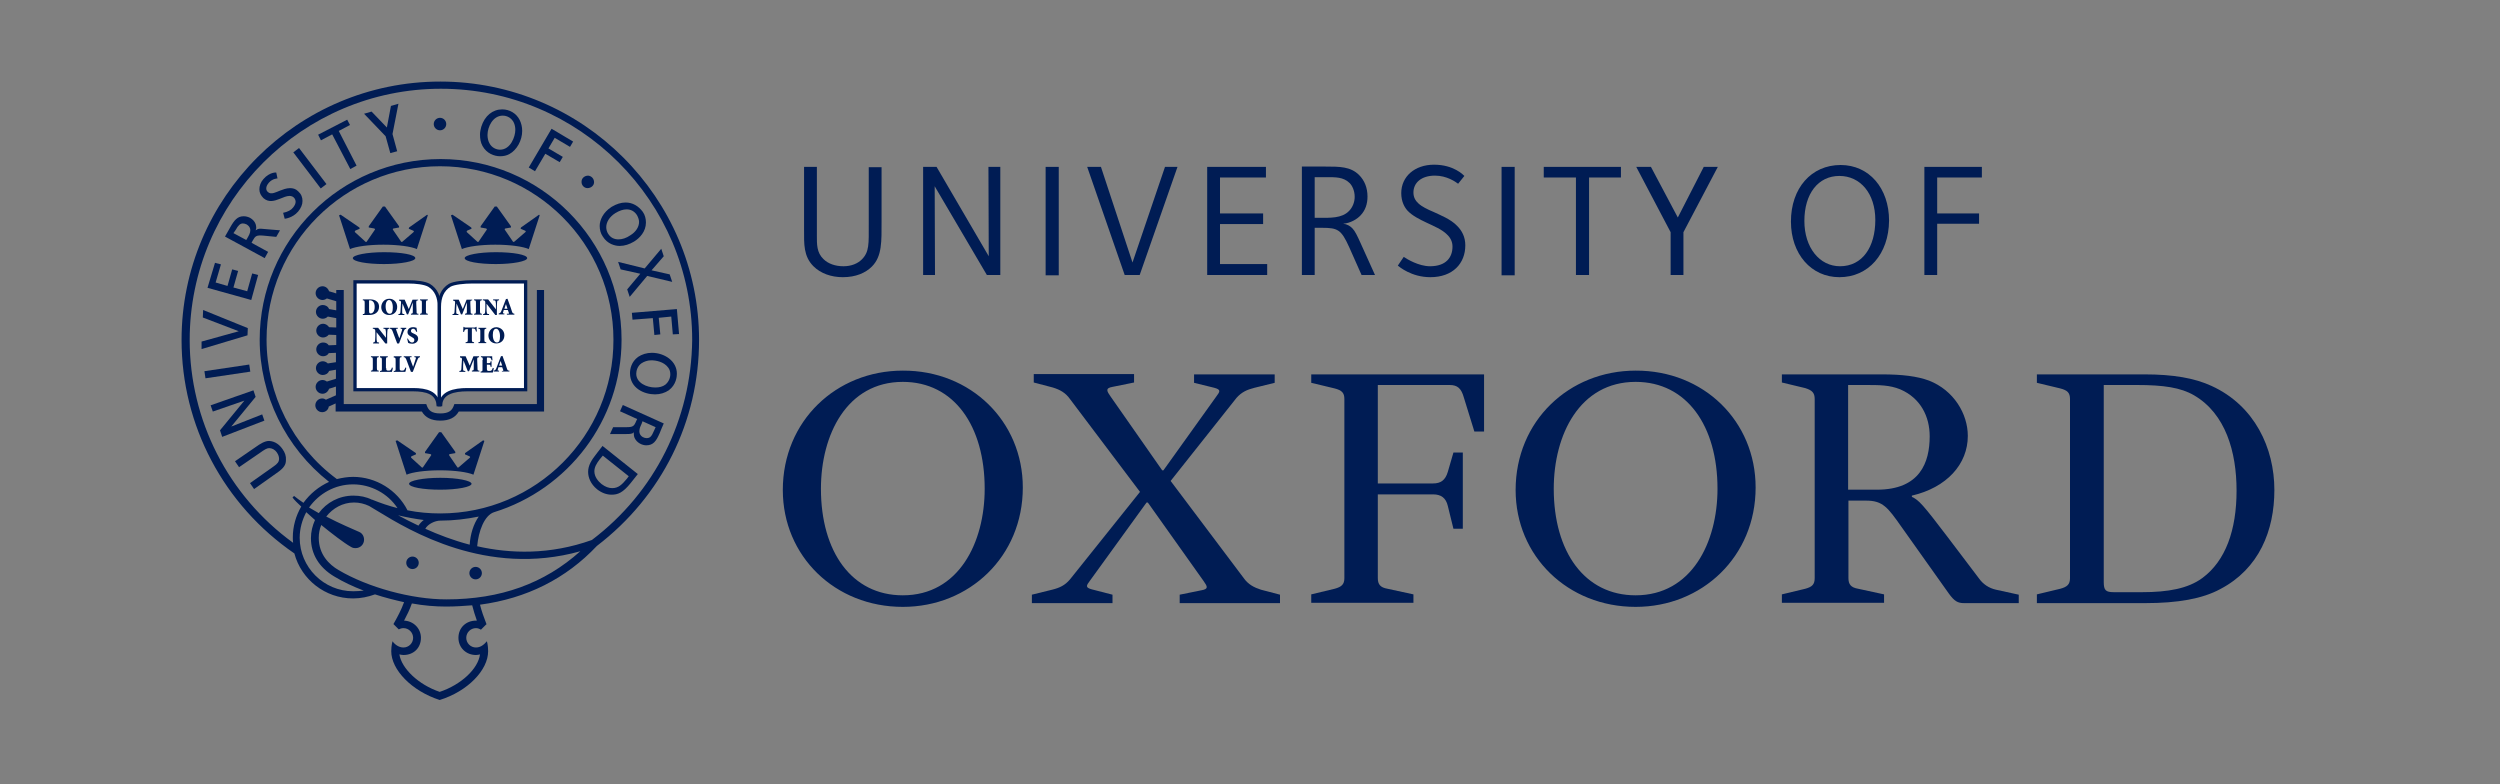 <svg width="800" height="251" viewBox="0 0 800 251" fill="none" xmlns="http://www.w3.org/2000/svg">
<rect x="0" y="0" width="800" height="251" fill="#808080" stroke="none"/>
<g clip-path="url(#clip0_408_162)">
<path d="M140.6 98.2C140.6 95.1 139.6 92.7 137.3 91.3C135.9 90.5 133.1 90.2 130.7 90.2H113.6V124.7H132.2C136.5 124.7 139.9 125.7 140.2 129.5H140.6V98.2Z" fill="white"/>
<path d="M140.6 98.2C140.6 95.1 139.6 92.7 137.3 91.3C135.9 90.5 133.1 90.2 130.7 90.2H113.6V124.7H132.2C136.5 124.7 139.9 125.7 140.2 129.5H140.6V98.2Z" stroke="#001C54" stroke-width="1.057" stroke-miterlimit="3.864"/>
<path d="M140.6 98.2C140.6 95.1 141.6 92.7 143.9 91.3C145.3 90.5 148.7 90.2 151 90.2H168.2V124.7H149.5C145.2 124.7 141.2 125.7 141 129.5H140.6V98.2Z" fill="white"/>
<path d="M140.6 98.2C140.6 95.1 141.6 92.7 143.9 91.3C145.3 90.5 148.7 90.2 151 90.2H168.2V124.7H149.5C145.2 124.7 141.2 125.7 141 129.5H140.6V98.2Z" stroke="#001C54" stroke-width="1.057" stroke-miterlimit="3.864"/>
<path d="M171.8 92.8V129.3H145.4L145.1 130.1C144.6 131.2 143.8 132.3 140.9 132.3C138 132.3 137.2 131.2 136.7 130.1L136.4 129.3H110V92.8H107.6V93.9L105.3 93.2C105 92.3 104.2 91.6 103.2 91.6C102 91.6 101 92.6 101 93.8C101 95 102 96 103.2 96C103.7 96 104.2 95.8 104.6 95.5L107.6 96.4V99.3L105.3 98.9C105 98.1 104.2 97.6 103.3 97.6C102.1 97.6 101.1 98.6 101.1 99.8C101.1 101 102.1 102 103.3 102C103.9 102 104.5 101.7 104.9 101.3L107.6 101.8V104.8L105.3 104.7C104.9 104.1 104.2 103.6 103.4 103.6C102.2 103.6 101.2 104.6 101.2 105.8C101.2 107 102.2 108 103.4 108C104.1 108 104.8 107.6 105.2 107.1L107.6 107.2V110.4L105.2 110.5C104.8 109.9 104.2 109.6 103.4 109.6C102.2 109.6 101.2 110.6 101.2 111.8C101.2 113 102.2 114 103.4 114C104.2 114 104.9 113.6 105.2 113L107.5 112.9V115.9L104.9 116.3C104.5 115.9 103.9 115.6 103.3 115.6C102.1 115.6 101.1 116.6 101.1 117.8C101.1 119 102.1 120 103.3 120C104.2 120 105 119.5 105.3 118.7L107.5 118.3V121.2L104.6 122.1C104.2 121.8 103.7 121.6 103.2 121.6C102 121.6 101 122.6 101 123.8C101 125 102 126 103.2 126C104.2 126 105 125.3 105.3 124.4L107.5 123.7V126.5L104.3 127.9C104 127.7 103.6 127.5 103.1 127.5C101.9 127.5 100.9 128.5 100.9 129.7C100.9 130.9 101.9 131.9 103.1 131.9C104.2 131.9 105.1 131.1 105.2 130.1L107.4 129.1V131.7H135C136.1 133.6 138 134.6 140.9 134.6C143.8 134.6 145.7 133.6 146.8 131.7H174.1V92.8H171.8Z" fill="#001C54"/>
<path d="M122.9 80.7C117.4 80.7 112.9 81.6 112.9 82.6C112.9 83.7 117.4 84.5 122.9 84.5C128.4 84.5 132.9 83.6 132.9 82.6C132.9 81.5 128.5 80.7 122.9 80.7Z" fill="#001C54"/>
<path d="M136.7 68.7L130.9 72.8L130.8 73.2L132.2 73.8C132.5 73.9 132.5 74.2 132.3 74.3L128.7 77.4H128.4L125.8 73.6C125.6 73.4 125.7 73.1 126 73.1L127.7 72.8V72.4L123.2 66.1H122.5L118 72.4V72.8L119.7 73.1C120 73.2 120.1 73.4 119.9 73.6L117.3 77.4H117L113.6 74.3C113.5 74.2 113.5 74 113.7 73.8L115.1 73.2L115 72.8L109 68.7L108.5 68.9L112 79.7C113.8 78.9 117.9 78.3 122.7 78.3C127.5 78.3 131.6 78.9 133.4 79.7L136.9 68.9L136.7 68.7Z" fill="#001C54"/>
<path d="M140.9 152.9C135.4 152.9 130.9 153.8 130.9 154.8C130.9 155.9 135.4 156.7 140.9 156.7C146.4 156.7 150.9 155.8 150.9 154.8C150.8 153.8 146.4 152.9 140.9 152.9Z" fill="#001C54"/>
<path d="M154.6 140.9L148.8 145V145.4L150.2 146C150.5 146.1 150.5 146.4 150.3 146.5L146.7 149.6H146.4L143.8 145.8C143.6 145.6 143.7 145.3 144 145.3L145.7 145V144.6L141.2 138.3H140.5L136 144.6V145L137.7 145.3C138 145.4 138.1 145.6 137.9 145.8L135.3 149.6H135L131.6 146.5C131.5 146.4 131.5 146.1 131.7 146L133.1 145.4V145L127.1 140.9L126.6 141.1L130.1 151.9C131.9 151.1 136 150.5 140.8 150.5C145.6 150.5 149.7 151.1 151.5 151.9L155 141.1L154.6 140.9Z" fill="#001C54"/>
<path d="M158.7 80.7C153.2 80.7 148.7 81.6 148.7 82.6C148.7 83.7 153.2 84.5 158.7 84.5C164.2 84.5 168.7 83.6 168.7 82.6C168.7 81.5 164.2 80.7 158.7 80.7Z" fill="#001C54"/>
<path d="M172.5 68.7L166.7 72.8L166.6 73.2L168 73.8C168.3 73.9 168.3 74.2 168.1 74.3L164.5 77.4H164.2L161.6 73.6C161.4 73.4 161.5 73.1 161.8 73.1L163.5 72.8V72.4L159 66.1H158.3L153.8 72.4V72.8L155.5 73.1C155.8 73.2 155.9 73.4 155.7 73.6L153.1 77.4H152.8L149.4 74.3C149.3 74.2 149.3 74 149.5 73.8L150.9 73.2L150.8 72.8L144.8 68.7L144.3 68.9L147.8 79.7C149.6 78.9 153.7 78.3 158.5 78.3C163.3 78.3 167.4 78.9 169.2 79.7L172.7 68.9L172.5 68.7Z" fill="#001C54"/>
<path d="M118.4 95.8C119.3 95.8 120.1 96 120.6 96.5C121 96.8 121.3 97.4 121.3 98.1C121.3 100 119.9 100.8 118.1 100.8H116.1V100.5C116.7 100.5 116.7 100.4 116.7 99.6V97C116.7 96.2 116.6 96.1 116.1 96.1V95.8H118.4ZM118.1 99.5C118.1 100.2 118.3 100.3 118.6 100.3C119.3 100.3 119.9 99.6 119.9 98.2C119.9 96.6 119.1 96.1 118.4 96.1C118.2 96.1 118.1 96.1 118.1 96.2C118.1 96.2 118.1 96.4 118.1 96.6V99.5Z" fill="#001C54"/>
<path d="M127.1 98.2C127.1 99.8 126 100.8 124.5 100.8C123 100.8 122 99.7 122 98.3C122 97.1 122.8 95.6 124.6 95.6C126 95.6 127.1 96.7 127.1 98.2ZM123.4 98C123.4 99.4 123.9 100.4 124.7 100.4C125.4 100.4 125.7 99.8 125.7 98.4C125.7 96.9 125.2 96 124.5 96C123.9 96 123.4 96.7 123.4 98Z" fill="#001C54"/>
<path d="M133.8 95.8V96.1C133.2 96.2 133.2 96.2 133.2 97L133.3 99.5C133.3 100.3 133.3 100.4 133.9 100.4V100.7H131.5V100.4C132.1 100.3 132.1 100.3 132.1 99.5V96.8L130.6 100.6H130.2L128.8 97.1L128.7 98.8C128.7 99.5 128.7 99.8 128.7 100.1C128.7 100.4 128.9 100.5 129.4 100.5V100.8H127.5V100.5C127.9 100.5 128 100.4 128.1 100.1C128.1 99.9 128.2 99.5 128.2 98.8L128.3 97.3C128.4 96.3 128.3 96.3 127.7 96.2V95.9H129.5L130.8 98.9L132 95.9H133.8V95.8Z" fill="#001C54"/>
<path d="M136.3 99.5C136.3 100.3 136.4 100.4 136.9 100.4V100.7H134.4V100.4C134.9 100.4 135 100.3 135 99.5V97C135 96.2 134.9 96.1 134.4 96.1V95.8H136.9V96.1C136.4 96.1 136.3 96.2 136.3 97V99.5Z" fill="#001C54"/>
<path d="M124 109.9H123.3L120.5 106.3V107.7C120.5 108.5 120.5 108.9 120.6 109.2C120.6 109.5 120.8 109.6 121.3 109.6V109.9H119.4V109.6C119.7 109.6 119.9 109.5 120 109.2C120 109 120.1 108.5 120.1 107.7V106.3C120.1 105.7 120.1 105.6 119.9 105.4C119.8 105.2 119.6 105.2 119.3 105.2V104.9H121L123.5 108.1V107.1C123.5 106.3 123.5 105.9 123.4 105.6C123.4 105.3 123.2 105.2 122.7 105.2V104.9H124.6V105.2C124.2 105.2 124 105.3 124 105.6C124 105.8 123.9 106.3 123.9 107.1V109.9H124Z" fill="#001C54"/>
<path d="M127.1 109.9C126.6 108.5 125.9 106.7 125.6 105.9C125.3 105.3 125.2 105.2 124.8 105.2V104.9H127.3V105.2H127C126.7 105.2 126.7 105.3 126.8 105.6C126.9 106 127.5 107.5 127.8 108.3C128 107.7 128.5 106.2 128.6 105.8C128.8 105.3 128.7 105.3 128.4 105.2H128.2V104.9H130V105.2C129.6 105.3 129.5 105.3 129.2 106C129.2 106.1 128.2 108.4 127.7 109.9H127.1Z" fill="#001C54"/>
<path d="M130.5 108.3C130.7 108.7 131.1 109.6 131.9 109.6C132.3 109.6 132.6 109.3 132.6 108.8C132.6 108.4 132.3 108.1 131.8 107.9L131.7 107.8C131.1 107.5 130.4 107.1 130.4 106.3C130.4 105.4 131 104.7 132.2 104.7C132.4 104.7 132.7 104.7 132.9 104.8C133.1 104.8 133.2 104.9 133.3 104.9C133.3 105.2 133.4 105.6 133.5 106.1L133.2 106.2C133 105.7 132.8 105.2 132.2 105.2C131.8 105.2 131.5 105.5 131.5 105.9C131.5 106.3 131.8 106.5 132.3 106.7L132.5 106.8C133.2 107.1 133.8 107.5 133.8 108.4C133.8 109.3 133 110 131.9 110C131.6 110 131.3 109.9 131.1 109.9C130.9 109.8 130.7 109.8 130.6 109.7C130.5 109.3 130.4 108.9 130.3 108.4L130.5 108.3Z" fill="#001C54"/>
<path d="M120.6 117.7C120.6 118.5 120.7 118.6 121.2 118.6V118.9H118.7V118.6C119.2 118.6 119.3 118.5 119.3 117.7V115.2C119.3 114.4 119.2 114.3 118.7 114.3V114H121.2V114.3C120.7 114.3 120.6 114.4 120.6 115.2V117.7Z" fill="#001C54"/>
<path d="M123.6 117.8C123.6 118.2 123.6 118.4 123.8 118.5C123.9 118.6 124.1 118.6 124.3 118.6C124.5 118.6 124.9 118.6 125 118.4C125.1 118.3 125.3 118.1 125.4 117.6L125.7 117.7C125.7 118 125.5 118.8 125.4 119H121.6V118.7C122.2 118.7 122.2 118.6 122.2 117.8V115.3C122.2 114.5 122.1 114.4 121.6 114.4V114H124.1V114.3C123.6 114.3 123.5 114.4 123.5 115.2V117.8H123.6Z" fill="#001C54"/>
<path d="M127.9 117.8C127.9 118.2 127.9 118.4 128.1 118.5C128.2 118.6 128.4 118.6 128.6 118.6C128.8 118.6 129.2 118.6 129.3 118.4C129.4 118.3 129.6 118.1 129.7 117.6L130 117.7C130 118 129.8 118.8 129.7 119H126V118.7C126.6 118.7 126.6 118.6 126.6 117.8V115.3C126.6 114.5 126.5 114.4 126 114.4V114H128.5V114.3C128 114.3 127.9 114.4 127.9 115.2V117.8Z" fill="#001C54"/>
<path d="M131.5 119C131 117.6 130.3 115.8 130 115C129.7 114.4 129.6 114.3 129.2 114.3V114H131.7V114.3H131.4C131.1 114.3 131.1 114.4 131.2 114.7C131.3 115.1 131.9 116.6 132.2 117.4C132.4 116.8 132.9 115.3 133 114.9C133.2 114.4 133.1 114.4 132.8 114.3H132.6V114H134.4V114.3C134 114.4 133.9 114.4 133.6 115.1C133.6 115.2 132.6 117.5 132.1 119H131.5Z" fill="#001C54"/>
<path d="M151.1 95.8V96.1C150.5 96.2 150.5 96.2 150.5 97L150.6 99.5C150.6 100.3 150.6 100.4 151.2 100.4V100.7H148.8V100.4C149.4 100.3 149.4 100.3 149.4 99.5V96.8L147.9 100.6H147.5L146.1 97.1L146 98.8C146 99.5 146 99.8 146 100.1C146 100.4 146.2 100.5 146.7 100.5V100.8H144.8V100.5C145.2 100.5 145.3 100.4 145.4 100.1C145.4 99.9 145.5 99.5 145.5 98.8L145.6 97.3C145.7 96.3 145.6 96.3 145 96.2V95.9H146.8L148.1 98.9L149.3 95.9H151.1V95.8Z" fill="#001C54"/>
<path d="M153.6 99.5C153.6 100.3 153.7 100.4 154.2 100.4V100.7H151.7V100.4C152.2 100.4 152.3 100.3 152.3 99.5V97C152.3 96.2 152.2 96.1 151.7 96.1V95.8H154.2V96.1C153.7 96.1 153.6 96.2 153.6 97V99.5Z" fill="#001C54"/>
<path d="M159.2 100.8H158.5L155.7 97.2V98.6C155.7 99.4 155.7 99.8 155.8 100.1C155.8 100.4 156 100.5 156.5 100.5V100.8H154.6V100.5C154.9 100.5 155.1 100.4 155.2 100.1C155.2 99.9 155.3 99.5 155.3 98.6V97.2C155.3 96.6 155.3 96.5 155.1 96.3C155 96.1 154.8 96.1 154.5 96.1V95.8H156.2L158.7 99V98C158.7 97.2 158.7 96.8 158.6 96.5C158.6 96.2 158.4 96.1 157.8 96.1V95.8H159.7V96.1C159.3 96.1 159.1 96.2 159.1 96.5C159.1 96.7 159 97.2 159 98V100.8H159.2Z" fill="#001C54"/>
<path d="M162.4 100.4H162.6C162.9 100.4 162.9 100.3 162.8 100L162.5 99.2H161.2L161 99.9C160.9 100.2 160.9 100.3 161.2 100.3H161.4V100.6H159.6V100.3C160 100.2 160.1 100.2 160.4 99.6L161.9 95.7L162.4 95.6L162.9 97C163.2 97.9 163.6 98.8 163.8 99.6C164 100.3 164.2 100.3 164.6 100.4V100.7H162.2V100.4H162.4ZM161.4 98.8H162.4L161.9 97.3L161.4 98.8Z" fill="#001C54"/>
<path d="M151 108.6C151 109.4 151.1 109.5 151.7 109.5V109.8H149V109.5C149.6 109.5 149.7 109.4 149.7 108.6V105.3H149.6C149.1 105.3 148.9 105.4 148.8 105.5C148.7 105.6 148.6 105.8 148.5 106.2H148.2C148.2 105.6 148.3 105 148.3 104.6H148.5C148.6 104.8 148.7 104.8 148.9 104.8H151.9C152.1 104.8 152.1 104.8 152.3 104.6H152.5C152.5 104.9 152.5 105.6 152.6 106.1H152.3C152.2 105.6 152.1 105.4 152 105.3C151.9 105.2 151.6 105.1 151.3 105.1H151V108.6Z" fill="#001C54"/>
<path d="M155 108.6C155 109.4 155.1 109.5 155.6 109.5V109.8H153.1V109.5C153.6 109.5 153.7 109.4 153.7 108.6V106.1C153.7 105.3 153.6 105.2 153.1 105.2V104.9H155.6V105.2C155.1 105.2 155 105.3 155 106.1V108.6Z" fill="#001C54"/>
<path d="M161.4 107.3C161.4 108.9 160.3 109.9 158.8 109.9C157.3 109.9 156.3 108.8 156.3 107.4C156.3 106.2 157.1 104.7 158.9 104.7C160.3 104.8 161.4 105.8 161.4 107.3ZM157.7 107.2C157.7 108.6 158.2 109.6 159 109.6C159.7 109.6 160 109 160 107.6C160 106.1 159.4 105.2 158.8 105.2C158.1 105.2 157.7 105.8 157.7 107.2Z" fill="#001C54"/>
<path d="M153.3 114V114.3C152.7 114.4 152.7 114.4 152.7 115.2L152.8 117.7C152.8 118.5 152.8 118.6 153.4 118.6V118.9H151V118.6C151.6 118.5 151.6 118.5 151.6 117.7V115L150.1 118.8H149.7L148.3 115.3L148.2 117C148.2 117.7 148.2 118 148.2 118.3C148.2 118.6 148.4 118.7 148.9 118.7V119H147V118.7C147.4 118.7 147.5 118.6 147.6 118.3C147.6 118.1 147.7 117.7 147.7 117L147.8 115.5C147.9 114.5 147.8 114.5 147.2 114.4V114H149L150.3 117L151.5 114H153.3Z" fill="#001C54"/>
<path d="M154.5 115.2C154.5 114.4 154.4 114.3 153.9 114.3V114H157.5C157.5 114.1 157.5 114.7 157.6 115.3H157.3C157.2 114.9 157.1 114.7 157 114.6C156.9 114.5 156.6 114.4 156.2 114.4H156.1C155.8 114.4 155.8 114.4 155.8 114.7V116.2H156.2C156.9 116.2 156.9 116.2 157 115.6H157.3V117.4H157C156.9 116.7 156.9 116.7 156.2 116.7H155.8V117.9C155.8 118.3 155.8 118.5 156 118.6C156.1 118.7 156.3 118.7 156.5 118.7C156.8 118.7 157.1 118.7 157.3 118.5C157.4 118.4 157.6 118.1 157.7 117.7L158 117.8C158 118.2 157.8 119 157.7 119.2H153.8V118.9C154.4 118.8 154.4 118.8 154.4 118V115.2H154.5Z" fill="#001C54"/>
<path d="M160.6 118.7H160.8C161.1 118.7 161.1 118.6 161 118.3L160.7 117.5H159.5L159.3 118.2C159.2 118.5 159.2 118.6 159.5 118.6H159.7V118.9H158V118.6C158.4 118.5 158.5 118.5 158.8 117.9L160.3 114L160.8 113.9L161.3 115.3C161.6 116.2 162 117.1 162.2 117.9C162.4 118.6 162.6 118.6 163 118.6V118.9H160.6V118.7ZM159.7 117H160.7L160.2 115.5L159.7 117Z" fill="#001C54"/>
<path d="M134 180.1C134 181.2 133.1 182.1 132 182.1C130.9 182.1 130 181.2 130 180.1C130 179 130.9 178.1 132 178.1C133.1 178.1 134 179 134 180.1Z" fill="#001C54"/>
<path d="M154.2 183.4C154.2 184.5 153.3 185.4 152.2 185.4C151.1 185.4 150.2 184.5 150.2 183.4C150.2 182.3 151.1 181.4 152.2 181.4C153.3 181.4 154.2 182.3 154.2 183.4Z" fill="#001C54"/>
<path d="M142.8 39.7C142.8 40.8 141.9 41.7 140.8 41.7C139.7 41.7 138.8 40.8 138.8 39.7C138.8 38.6 139.7 37.7 140.8 37.7C141.9 37.7 142.8 38.6 142.8 39.7Z" fill="#001C54"/>
<path d="M190.1 58.3C190.1 59.4 189.1 60.2 188 60.2C186.9 60.2 186 59.2 186.1 58.1C186.1 57 187.1 56.2 188.2 56.2C189.3 56.3 190.1 57.2 190.1 58.3Z" fill="#001C54"/>
<path d="M90.4 143.7C91.2 144.8 91.6 146 91.5 147.2C91.5 148.6 91 149.7 88.5 151.4L81.3 156.5L80 154.6C80 154.6 87.4 149.4 87.5 149.3C88.8 148.4 89.3 147.8 89.3 146.8C89.3 146.2 89.1 145.5 88.6 144.8C87.9 143.8 87 143.4 86.1 143.4C85.4 143.4 84.6 143.9 83.2 144.9L76.5 149.5L75.2 147.6L81.6 143.2C83.4 141.9 84.8 141.1 86.1 141.1C88.1 141.2 89.5 142.4 90.4 143.7Z" fill="#001C54"/>
<path d="M67.4 129.7L81.1 124.9L81.8 127L74 136.5L83.9 132.6L84.6 134.6L71.1 139.8L70.4 137.7L78.2 128.2L68.1 131.7L67.4 129.7Z" fill="#001C54"/>
<path d="M79.757 116.651L65.414 118.781L65.752 121.056L80.095 118.926L79.757 116.651Z" fill="#001C54"/>
<path d="M64.9 101.6L65 99.2L79.3 105L79.2 107.3L64.5 111.7V109.3L76.4 106L64.9 101.6Z" fill="#001C54"/>
<path d="M78 69.2C76 69.2 75 70.4 73.7 72.7L72 75.7L84.7 82.6L85.8 80.6L80.5 77.7L80.8 77.1C81.7 75.5 82 75.2 84.3 75.4L88.4 75.8L89.6 73.7L84.8 73.3C83.8 73.2 83.1 73.1 82.5 73.3C82.3 73.4 82.1 73.5 81.8 73.7C81.9 73.4 82 73.2 82 72.9C82 72.5 81.9 72.1 81.8 71.7C81.5 70.9 80.9 70.2 80 69.7C79.4 69.4 78.7 69.2 78 69.2ZM75.4 73.6C76.2 72.1 76.9 71.5 77.7 71.5C78 71.5 78.5 71.6 78.9 71.8C79.4 72.1 79.9 72.6 80 73.1C80.1 73.3 80.1 73.5 80.1 73.7C80.1 74.6 79.6 75.4 79.1 76.3L78.8 76.8L74.7 74.6L75.4 73.6Z" fill="#001C54"/>
<path d="M95.69 47.363L93.859 48.755L102.635 60.299L104.466 58.907L95.69 47.363Z" fill="#001C54"/>
<path d="M101.8 43.1L111.1 38.3L112 40L108.4 41.9L114.1 53L112.1 54.1L106.3 43L102.7 44.9L101.8 43.1Z" fill="#001C54"/>
<path d="M125.1 33.9L127.5 33.2L125.6 42.9L127.1 48.4L124.9 49L123.4 43.6L116.5 36.4L118.9 35.7L123.8 40.8L125.1 33.9Z" fill="#001C54"/>
<path d="M169.2 53.6L176.5 41.2L183.4 45.3L182.4 47L177.5 44.1L175.5 47.5L180.1 50.2L179.1 51.9L174.5 49.2L171.2 54.8L169.2 53.6Z" fill="#001C54"/>
<path d="M206.3 85.9L211.6 79.6L212.4 82L208.5 86.5L214.3 87.8L215.1 90.2L207.1 88.3L201.5 95L200.7 92.6L204.9 87.6L198.6 86.2L197.8 83.8L206.3 85.9Z" fill="#001C54"/>
<path d="M202.2 100.1L216.6 98.9L217.3 106.9L215.3 107L214.8 101.3L210.8 101.7L211.3 107L209.4 107.2L208.9 101.8L202.4 102.3L202.2 100.1Z" fill="#001C54"/>
<path d="M208.6 112.9C206.9 112.9 205.4 113.4 204.2 114.2C202 115.8 201.6 118.1 201.6 119.4C201.6 124.3 206.2 126.2 209.6 126.2C211.3 126.2 212.8 125.7 214 124.9C216.4 123.1 216.6 120.5 216.6 119.6C216.6 115.5 212.6 112.9 208.6 112.9ZM209.7 124C206.9 124 203.6 122.5 203.6 119.6C203.6 118.6 204 117.2 205.2 116.3C206.1 115.7 207.2 115.3 208.4 115.3C209.8 115.3 212.4 115.7 213.8 117.6C214.3 118.2 214.5 119 214.5 119.8C214.5 120.9 214 122.2 212.9 123.1C212.1 123.7 211 124 209.7 124Z" fill="#001C54"/>
<path d="M200.2 64.8C198.7 64.8 197.2 65.3 195.7 66.2C192.9 68 191.9 70.5 191.9 72.3C191.9 73.5 192.2 74.7 192.9 75.7C194.4 78.1 196.8 78.7 198.3 78.7C199.8 78.7 201.4 78.2 202.9 77.3C204.7 76.2 206.7 74.1 206.7 71.2C206.7 70 206.4 68.8 205.7 67.8C204.3 65.9 202.4 64.8 200.2 64.8ZM197.9 76.6C196.6 76.6 195.4 76.1 194.6 74.8C194.2 74.2 194 73.4 194 72.7C194 71.1 195 69.4 196.9 68.2C198.2 67.4 199.4 67 200.5 67C201.9 67 203 67.6 203.8 68.8C204.2 69.5 204.5 70.3 204.5 71C204.5 72.6 203.5 74.2 201.7 75.3C200.4 76.2 199.1 76.6 197.9 76.6Z" fill="#001C54"/>
<path d="M160.7 35C157.7 35 155.1 37 154 40.6C153.8 41.4 153.6 42.2 153.6 43C153.6 44.4 153.8 45.6 154.4 46.7C155.7 49.1 158.2 50 160 50C161.1 50 162.1 49.8 163 49.3C165.4 48 167.1 44.9 167.1 41.9C167.1 40.6 166.8 39.4 166.3 38.4C165.2 36.2 163 35 160.7 35ZM160 47.9C159 47.9 157.4 47.4 156.6 45.8C156.2 45.1 156 44.1 156 43.2C156 40.6 157.7 37 160.9 37C162.7 37 164.9 38.3 164.9 41.6C164.9 43.7 163.4 47.9 160 47.9Z" fill="#001C54"/>
<path d="M80.7 87.5L82.6 88L80.4 96L66.4 92.1L68.8 84.1L70.7 84.6L69 90.4L72.8 91.5L74.3 86.2L76.2 86.7L74.7 92L79.1 93.2L80.7 87.5Z" fill="#001C54"/>
<path d="M84.3 57.3C86.3 55 88.4 55.2 88.4 55.2L88.8 57.1C88.8 57.1 87.2 57.1 86 58.5C85.5 59.1 85.2 59.7 85.2 60.3C85.2 60.8 85.4 61.2 85.8 61.5C86.8 62.4 88.5 61.4 89.6 61C90.4 60.7 91.6 60.2 92.8 60.2C93.7 60.2 94.6 60.4 95.4 61.2C96.4 62.1 96.8 63.1 96.8 64.3C96.8 65.5 96.3 66.6 95.4 67.7C93.6 69.8 91.1 70 91.1 70L90.6 68.1C92.1 67.8 93.2 67.2 93.8 66.4C94.3 65.8 94.6 65.1 94.6 64.6C94.6 64.1 94.4 63.5 93.9 63.1C93.5 62.8 93.1 62.7 92.6 62.7C91.7 62.7 90.6 63.2 89.6 63.6C87.8 64.3 86 64.9 84.3 63.4C83.5 62.6 83 61.7 83 60.6C83 59.5 83.4 58.3 84.3 57.3Z" fill="#001C54"/>
<path d="M198.4 131.6L203.9 134.1L203.6 134.7C202.9 136.4 202.6 136.7 200.3 136.7H196.2L195.2 138.9H200C201 138.9 201.7 138.9 202.3 138.7C202.5 138.6 202.7 138.5 202.9 138.3C202.9 138.4 202.8 138.5 202.8 138.7C202.8 139.2 202.9 139.8 203.1 140.2C203.8 141.7 205.5 142.5 206.8 142.5C209.1 142.5 210 141.1 211.1 138.6C211.1 138.5 212.4 135.5 212.4 135.5L199.3 129.6L198.4 131.6ZM206.9 140.2C206.2 140.2 205.1 139.8 204.7 138.7C204.6 138.4 204.6 138.1 204.6 137.9C204.6 137.1 205 136.3 205.4 135.4L205.6 134.8L209.8 136.7L209.3 137.8C208.5 139.7 208 140.2 206.9 140.2Z" fill="#001C54"/>
<path d="M190.8 145.3C189.3 147.2 188.2 148.9 188.2 151C188.2 152.8 189 154.9 191.1 156.6C192.5 157.7 194.1 158.3 195.7 158.3C197.7 158.3 199.3 157.7 201.8 154.6L204.1 151.7L192.8 142.7L190.8 145.3ZM195.9 156.2C194.8 156.2 193.7 155.8 192.5 154.9C191.4 154 190.2 152.6 190.2 150.8C190.2 149.5 190.9 148.3 191.9 147L192.9 145.8L201.2 152.4L200.6 153.2C199 155.1 197.9 156.2 195.9 156.2Z" fill="#001C54"/>
<path d="M223.7 108.8C223.7 63.2 186.5 26.1 140.9 26.1C95.2 26.1 58.1 63.2 58.1 108.8C58.1 136.2 71.6 161.6 94.2 177.1C96.4 185.4 104 191.5 113 191.5C115.4 191.5 117.8 191 120 190.2C123 191.2 126.2 192 129.3 192.7C128.4 195.2 127.1 197.6 125.9 199.7C125.9 199.7 125.9 199.7 126 199.7H125.9L127.6 201.4C128 201.2 128.5 201 129.1 201C130.8 201 132.2 202.4 132.2 204.1C132.2 205.8 130.8 207.2 129.1 207.2C127.6 207.2 126.3 206.2 125.6 205.2C125.6 205.2 125.2 206.6 125.2 208.4C125.2 214.3 131.7 221.1 140.7 224C149.7 221.2 156.2 214.4 156.2 208.4C156.2 206.4 155.8 205.2 155.8 205.2C155.1 206 154 207.2 152.3 207.2C150.6 207.2 149.2 205.8 149.2 204.1C149.2 202.4 150.6 201 152.3 201C152.9 201 153.4 201.2 153.9 201.5L155.6 199.8H155.7C154.8 197.5 154.1 195.5 153.6 193.5C168.5 191.5 181.1 185.2 191 174.7C211.8 158.8 223.7 134.8 223.7 108.8ZM113 189.2C103.6 189.2 95.9 181.5 95.9 172.1C95.9 169.1 96.7 166.4 98 163.9C98.9 164.7 99.8 165.5 100.8 166.4C100 168.2 99.5 170.1 99.5 172.2C99.5 177.3 102.1 181.6 107 184.5C109.8 186.2 113 187.7 116.4 189C115.3 189.1 114.2 189.2 113 189.2ZM140.9 164.3C137.4 164.3 133.9 164 130.4 163.3C127.1 156.8 120.3 152.6 113 152.6C111.2 152.6 109.5 152.9 107.8 153.3C93.7 142.9 85.3 126.2 85.3 108.7C85.3 78.1 110.2 53.2 140.8 53.2C171.4 53.2 196.3 78.1 196.3 108.7C196.4 139.4 171.5 164.3 140.9 164.3ZM153.2 165.3C151.5 167.7 150.5 171 150.3 174.3C145 172.9 140.3 171.1 136.1 169.2C136.9 167.7 139.2 166.6 140.9 166.6C145.1 166.6 149.2 166.1 153.2 165.3ZM135.6 166.4C134.9 166.9 134.3 167.6 133.9 168.2C131.8 167.2 129.2 165.9 127.4 164.9C129.9 165.5 133.1 166.1 135.6 166.4ZM113 155C118.7 155 124.1 157.9 127.2 162.6C124.5 161.9 121.8 161 119.1 159.9H119C117.2 159 115.2 158.6 113.1 158.6C108.5 158.6 104.5 160.8 102 164.2C101 163.6 99.9 163 98.9 162.4C102.1 157.9 107.2 155 113 155ZM152.3 198.6C149.2 198.6 146.7 200.8 146.7 204.1C146.7 207.3 149.2 209.6 152.3 209.6C152.8 209.6 153.2 209.5 153.6 209.4C153 214 147.6 219.1 140.7 221.4C133.9 219.1 128.5 213.9 127.8 209.4C128.2 209.5 128.7 209.6 129.1 209.6C132.4 209.6 134.7 207.3 134.7 204.1C134.7 201.1 132.3 198.7 129.3 198.6C130.2 196.9 131.1 195.1 131.8 193.1C135.6 193.8 139.3 194.1 142.8 194.1C145.7 194.1 148.4 193.9 151.1 193.7C151.5 195.3 152 196.9 152.6 198.6C152.5 198.6 152.4 198.6 152.3 198.6ZM142.8 191.8C131.7 191.8 117.8 188 108.3 182.4C105.4 180.7 102 177.5 102 172.1C102 170.6 102.3 169.2 102.8 168C106.4 170.9 110 173.7 112.3 175C112.8 175.3 113.1 175.4 113.8 175.4C115.3 175.4 116.5 174.2 116.5 172.7C116.5 171.6 115.9 170.6 114.9 170.2C112.9 169.3 108.8 167.6 104.4 165.3C106.5 162.6 109.7 160.8 113.3 160.8C115 160.8 116.6 161.2 118.1 161.9L121.1 163.7C130.8 169.6 155.7 184.8 185.7 176.4C174.2 186.7 160.2 191.8 142.8 191.8ZM189.4 172.8C175.9 177.6 163.4 177.2 152.7 174.8C153.1 170 155 164.9 158.1 163.9C181.7 156.6 198.9 134.6 198.9 108.7C198.9 76.8 172.9 50.9 141 50.9C109 50.9 83.1 76.8 83.1 108.7C83.1 126.4 91.4 143.3 105.3 154.2C102 155.7 99.2 158 97.1 160.9C96 160.2 95 159.4 94.1 158.7L93.6 159.2C94.2 160 95.2 161 96.4 162.1C94.7 165 93.7 168.4 93.7 172C93.7 172.6 93.7 173.1 93.8 173.7C73 158.6 60.7 134.5 60.7 108.8C60.7 64.5 96.8 28.4 141.1 28.4C185.4 28.4 221.5 64.4 221.5 108.8C221.2 134.2 209.6 157.5 189.4 172.8Z" fill="#001C54"/>
<path d="M327.3 156C327.3 178.1 310.2 194.2 288.9 194.2C267.2 194.2 250.5 178 250.5 156.8C250.5 134.7 267.6 118.6 288.9 118.6C310.6 118.5 327.3 134.8 327.3 156ZM315.1 156.4C315.1 136.3 305.3 122.2 288.9 122.2C271 122.2 262.7 139.1 262.7 156.4C262.7 176.5 272.5 190.5 288.9 190.5C306.8 190.5 315.1 173.6 315.1 156.4Z" fill="#001C54"/>
<path d="M561.8 156C561.8 178.1 544.7 194.2 523.4 194.2C501.7 194.2 485 178 485 156.8C485 134.7 502.1 118.6 523.4 118.6C545.2 118.5 561.8 134.8 561.8 156ZM549.6 156.4C549.6 136.3 539.8 122.2 523.4 122.2C505.5 122.2 497.2 139.1 497.2 156.4C497.2 176.5 507 190.5 523.4 190.5C541.3 190.5 549.6 173.6 549.6 156.4Z" fill="#001C54"/>
<path d="M591.5 156.7H600.6C614.4 156.7 617.5 148 617.5 139.6C617.5 133.3 614.6 127.4 608.1 124.6C604.7 123.2 601.4 123.2 596.9 123.2H591.4V156.7H591.5ZM608.4 168.5C604.1 162.4 602.5 160.2 597.2 160.2H591.5V185C591.5 187 592.3 188 594.6 188.4L602.9 190.2V192.9H570.2V190.2L577.7 188.4C579.9 187.8 580.7 187 580.7 185V127.7C580.7 125.7 579.9 124.9 577.7 124.2L570.2 122.4V119.8H602.1C608.8 119.8 613.5 120.4 617.3 121.8C625.2 124.9 629.7 132.4 629.7 139.5C629.7 148.5 623 156 611.8 158.6V159C614 160 615.3 161.4 623.2 171.8L633.2 185C634.6 187 636.5 188.2 638.7 188.7L646 190.3V193H628.5C626.5 193 625.4 192.4 623.6 189.9L608.4 168.5Z" fill="#001C54"/>
<path d="M465.1 144.8H468.1V169.2H465.1L463.3 161.9C462.7 159.3 461.1 158.2 458.6 158.2H440.9V185C440.9 187 441.7 188 444 188.4L452.3 190.2V192.9H419.6V190.2L427.1 188.4C429.3 187.8 430.2 187 430.2 185V127.7C430.2 125.7 429.4 124.9 427.1 124.3L419.6 122.5V119.8H474.9V138.1H471.8L468.4 127.1C467.6 124.3 466.4 123.2 463.9 123.2H440.9V154.7H458.6C461 154.7 462.5 153.7 463.3 151L465.1 144.8Z" fill="#001C54"/>
<path d="M651.8 192.9V190.2L659.3 188.4C661.5 187.8 662.4 187 662.4 185V127.7C662.4 125.7 661.6 124.9 659.3 124.3L651.8 122.5V119.8H686.2C695.5 119.8 702.3 121 707.7 123.5C721.5 129.8 727.8 143.4 727.8 156.8C727.8 169.8 722.9 182 710.5 188.5C704.8 191.6 696.9 193 686.5 193H651.8V192.9ZM673.2 123.2V186.2C673.2 188.9 673.8 189.5 676.5 189.5H685.4C693.9 189.5 700.2 188.3 704.7 185C712.2 179.5 715.7 169.6 715.7 157C715.7 144.6 712.2 132.4 702.1 126.5C697.8 124 692.3 123.2 683.8 123.2H673.2Z" fill="#001C54"/>
<path d="M356 190.3V193H330.2V190.3L336.7 188.7C339.1 188.1 340.8 187.3 342.4 185.4L364.8 157.4L342.4 127.7C341 125.7 339.2 124.7 336.9 124L330.8 122.4V119.7H362.9V122.4L356 123.8C353.6 124.2 354.2 125.2 355.4 126.9L371.9 150.5H372.3L389.2 126.9C390.4 125.3 390.8 124.7 388.6 124.1L382.1 122.5V119.8H407.9V122.5L401.4 124.1C399 124.7 397.3 125.5 395.7 127.3L374.6 153.9L398 185C399.4 187 401.3 188 403.5 188.7L409.6 190.3V193H377.5V190.3L384.4 188.9C386.8 188.5 386.4 187.7 385.2 186L367.3 160.8H366.9L348.8 185.8C347.6 187.4 347.2 188 349.4 188.6L356 190.3Z" fill="#001C54"/>
<path d="M279 85.3C277 87.3 273.9 88.7 269.7 88.7C266 88.7 262.6 87.5 260.3 85.2C257.1 82 257.3 78 257.3 73.7V53.4H261.4V75.3C261.4 78.1 261.3 80.8 263.5 82.9C265 84.4 267.3 85.2 269.9 85.2C272.5 85.2 274.5 84.3 275.8 83C278.2 80.6 278 78 278 71.8V53.5H282.1V70.8C282.1 77.2 282.3 82 279 85.3Z" fill="#001C54"/>
<path d="M315.8 88L299.1 59.6L299.2 88H295.4V53.4H299.7L316.4 82L316.3 53.4H320.1V88H315.8Z" fill="#001C54"/>
<path d="M338.8 53.4H334.6V88.1H338.8V53.4Z" fill="#001C54"/>
<path d="M364.7 88H359.9L347.9 53.4H352.3L362.4 84L372.8 53.4H376.8L364.7 88Z" fill="#001C54"/>
<path d="M386.3 88V53.4H405.1V56.8H390.4V68.3H404.2V71.7H390.4V84.5H405.5V88H386.3Z" fill="#001C54"/>
<path d="M431.9 58.6C429.9 56.6 427.3 56.7 424.5 56.7H420.7V69.7H422.1C425.6 69.7 429.4 69.9 431.7 67.5C432.8 66.4 433.5 64.7 433.5 63C433.5 61 432.7 59.4 431.9 58.6ZM435.7 88L431.7 79C429.2 73.5 428.1 72.9 423.1 72.9H420.7V88H416.6V53.3H424.1C428.7 53.3 432.2 53.3 434.9 56C436.6 57.7 437.6 60 437.6 62.9C437.6 65.3 436.9 67.3 435.4 68.9C434.2 70.2 432.1 71.4 429.8 71.6C431 71.7 432 72.3 432.7 73C433.6 73.9 434.3 75.4 435.3 77.6L440 88H435.7Z" fill="#001C54"/>
<path d="M484.7 53.4H480.5V88.1H484.7V53.4Z" fill="#001C54"/>
<path d="M508.5 56.8V88H504.3V56.8H494V53.4H518.7V56.8H508.5Z" fill="#001C54"/>
<path d="M538.7 74.3V88H534.6V74.3L523.6 53.4H528.3L536.9 69.6L545.2 53.4H549.7L538.7 74.3Z" fill="#001C54"/>
<path d="M588.6 56.3C581.8 56.3 577.4 62 577.4 70.7C577.4 79.3 582.3 85.2 588.8 85.2C596 85.2 600.1 79 600.1 70.4C600.1 61.9 595.3 56.3 588.6 56.3ZM588.6 88.7C579.6 88.7 573.1 81.3 573.1 70.9C573.1 60.2 579.6 52.8 589 52.8C598.1 52.8 604.5 60.2 604.5 70.6C604.4 81.3 597.9 88.7 588.6 88.7Z" fill="#001C54"/>
<path d="M619.9 56.8V68.3H633.3V71.6H619.9V88H615.8V53.4H634.2V56.8H619.9Z" fill="#001C54"/>
<path d="M448.4 61.8C448.4 56.5 452.7 52.7 458.9 52.7C465.2 52.7 468.3 56 468.6 56.3L466.6 58.8C465.8 58.2 463 56.2 459.2 56.2C454.8 56.2 452.3 58.5 452.3 61.6C452.3 63.1 452.9 64.2 453.9 65.1C455.1 66.2 456.8 67 458.7 67.8C461 68.9 464.2 70.1 466.3 72.3C467.8 73.8 468.9 75.8 468.9 78.5C468.9 84.3 464.9 88.7 457.7 88.7C451.6 88.7 447.7 85.3 447.3 85L449.2 82.2C450.2 82.9 454 85.2 457.6 85.2C462.8 85.2 464.8 82.3 464.8 78.9C464.8 77.3 464.1 76 463 75C461.4 73.4 458.9 72.4 456.6 71.3C454.3 70.2 452 69.1 450.4 67.4C449.5 66.4 448.4 64.6 448.4 61.8Z" fill="#001C54"/>
</g>
<defs>
<clipPath id="clip0_408_162">
<rect width="800" height="251" fill="white"/>
</clipPath>
</defs>
</svg>
